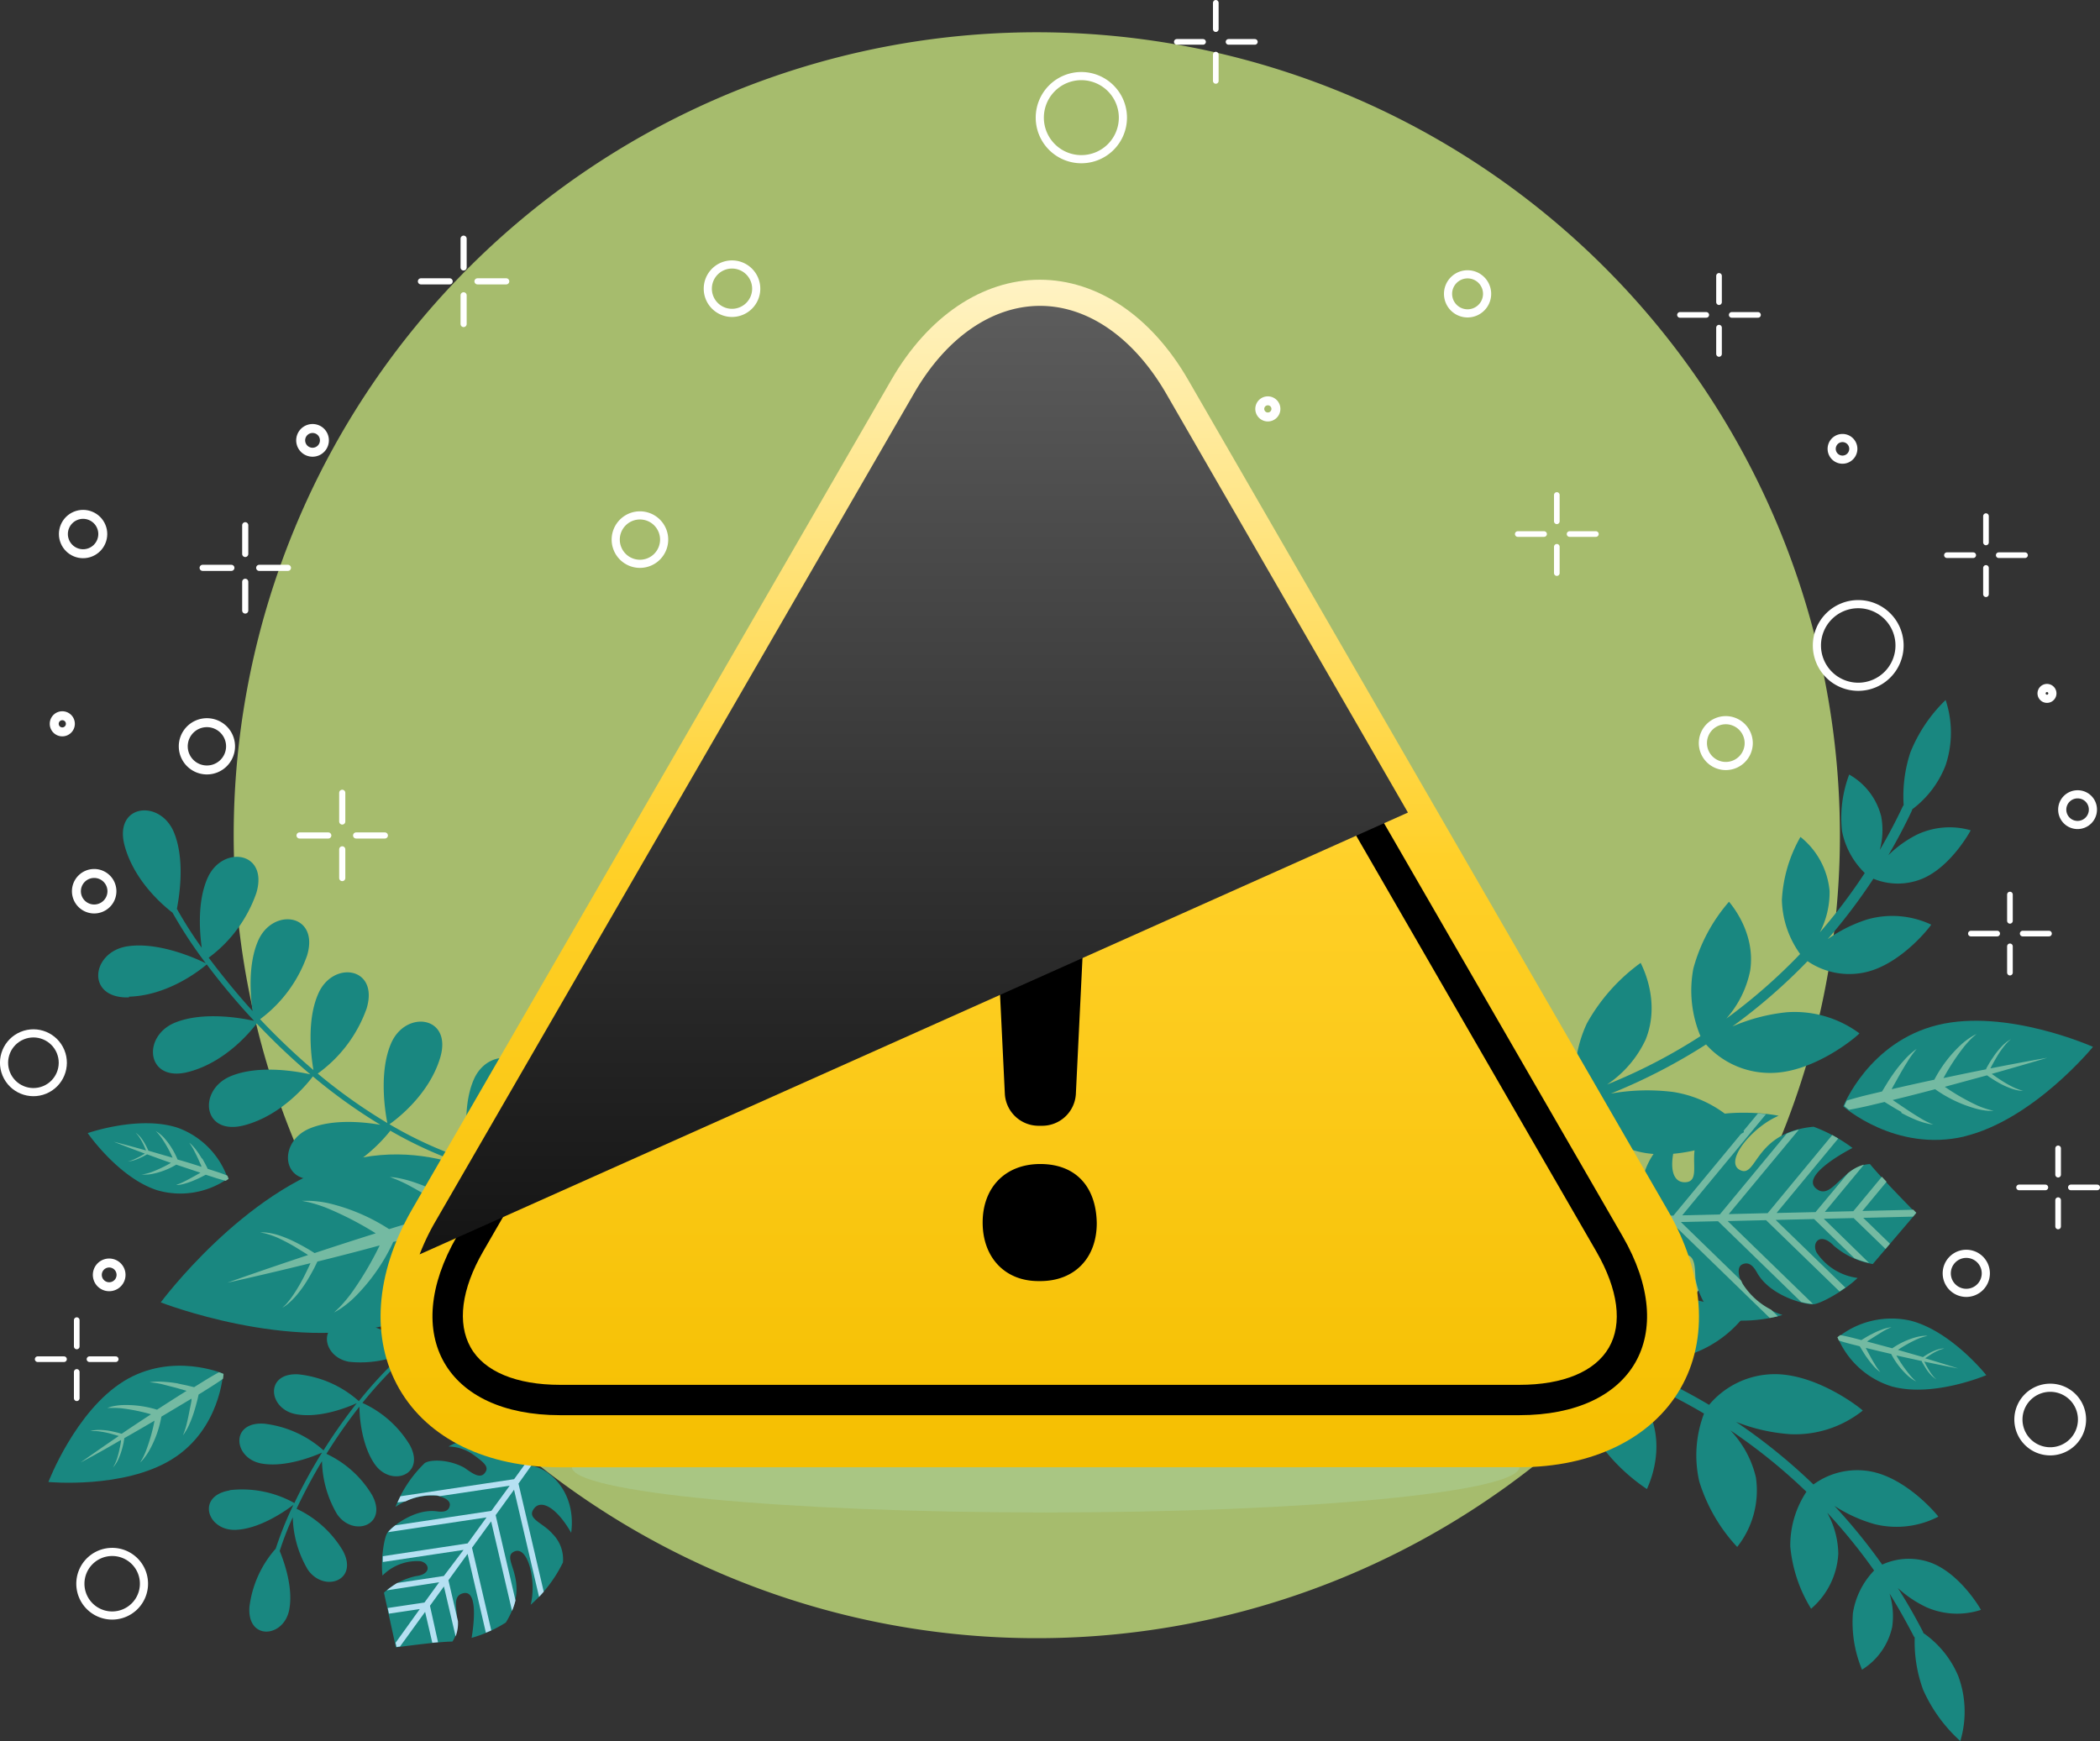 <svg xmlns="http://www.w3.org/2000/svg" xmlns:xlink="http://www.w3.org/1999/xlink" viewBox="0 0 260.23 215.79"><rect x="0" y="0" width="260.23" height="215.79" fill="#333333" stroke="none"/><defs><style>.cls-1,.cls-10,.cls-7,.cls-8,.cls-9{fill:none;}.cls-2{isolation:isolate;}.cls-3{fill:#a6bc6d;}.cls-4{fill:#198780;}.cls-5{fill:#b5e0f2;}.cls-6{fill:#74baa2;}.cls-10,.cls-7,.cls-8,.cls-9{stroke:#fff;stroke-miterlimit:10;}.cls-7{stroke-width:1.01px;}.cls-8{stroke-width:1.11px;}.cls-10,.cls-9{stroke-linecap:round;}.cls-9{stroke-width:0.7px;}.cls-10{stroke-width:0.76px;}.cls-11{opacity:0.46;}.cls-12{clip-path:url(#clip-path);}.cls-13{fill:#acd29d;}.cls-14{fill:url(#linear-gradient);}.cls-15{mix-blend-mode:screen;fill:url(#linear-gradient-2);}</style><clipPath id="clip-path"><rect class="cls-1" x="70.86" y="176.2" width="117.41" height="11.27"/></clipPath><linearGradient id="linear-gradient" x1="128.85" y1="181.86" x2="128.85" y2="34.67" gradientUnits="userSpaceOnUse"><stop offset="0" stop-color="#f5bf00"/><stop offset="0.51" stop-color="#ffd028"/><stop offset="1" stop-color="#fff3c4"/></linearGradient><linearGradient id="linear-gradient-2" x1="113.21" y1="155.47" x2="113.21" y2="37.89" gradientUnits="userSpaceOnUse"><stop offset="0" stop-color="#141414"/><stop offset="1" stop-color="#5c5c5c"/></linearGradient></defs><g class="cls-2"><g id="Capa_2" data-name="Capa 2"><g id="Capa_1-2" data-name="Capa 1"><path class="cls-3" d="M228,103.51A99.52,99.52,0,1,1,128.51,4,99.52,99.52,0,0,1,228,103.51"/><path class="cls-4" d="M16,123.62c-5.42.18-4.71-5.64-.22-6.33,3.92-.6,8.61,1.55,9.72,2.1a55.48,55.48,0,0,1-4.12-6.27c-1.16-.89-4.71-3.89-5.92-8.24-1.45-5.22,4.38-5.9,6.1-1.7,1.36,3.31.7,7.72.36,9.46A49.82,49.82,0,0,0,25,117.47c-.28-2.08-.54-5.78.71-8.62,1.82-4.16,7.62-3.34,6.05,1.85a16.86,16.86,0,0,1-5.9,8c1.51,2,3.34,4.3,5.44,6.61-.29-2.05-.57-5.84.69-8.72,1.82-4.16,7.63-3.34,6.06,1.85a16.77,16.77,0,0,1-5.82,7.88,83.44,83.44,0,0,0,6.61,6.3c-.3-1.77-.84-6.17.58-9.41C41.2,119,47,119.81,45.43,125a16.89,16.89,0,0,1-6.06,8.06A66.94,66.94,0,0,0,48,139.19c-.25-1.25-1.1-6.3.48-9.91,1.83-4.16,7.63-3.35,6.06,1.84-1.38,4.56-5.35,7.57-6.28,8.22a49.35,49.35,0,0,0,10,4.51c-.18-.88-1.21-6.27.46-10.07,1.82-4.16,7.63-3.35,6.06,1.84-1.43,4.71-5.61,7.76-6.37,8.28a40.51,40.51,0,0,0,6.77,1.53.36.36,0,0,1,.3.39.35.35,0,0,1-.29.29h-.1a41.85,41.85,0,0,1-6.75-1.52A16.91,16.91,0,0,1,51.43,152c-4.83,2.46-6.65-3.11-2.88-5.64,2.63-1.77,6.44-2.15,8.5-2.22a51.54,51.54,0,0,1-8.68-4c-.93,1.18-3.95,4.65-8.27,5.8-5.23,1.4-5.86-4.43-1.64-6.11,2.89-1.16,6.62-.77,8.68-.42a66.51,66.51,0,0,1-8.37-6c-.62.83-3.78,4.8-8.46,6.05-5.24,1.4-5.86-4.43-1.64-6.11,3.56-1.43,8.38-.51,9.79-.19-1.49-1.26-2.85-2.51-4.08-3.7-.89-.87-1.75-1.74-2.57-2.61-.68.9-3.81,4.79-8.44,6-5.23,1.39-5.86-4.43-1.64-6.12,3.53-1.41,8.3-.53,9.76-.2,0,0,0,0,0,0a84.83,84.83,0,0,1-5.87-7c-.65.56-4.7,3.87-9.66,4"/><path class="cls-4" d="M28.44,184.73c-4.18.7-2.74,5.05.81,4.88,3.09-.14,6.34-2.51,7.11-3.1a43.27,43.27,0,0,0-2.19,5.43,13.33,13.33,0,0,0-3.26,7.22c-.3,4.21,4.26,3.84,4.93.36.53-2.74-.65-6-1.18-7.29a38,38,0,0,1,1.62-4.18,13.39,13.39,0,0,0,1.86,6.49c2,2.9,6.35,1.38,4.35-2.34A13.15,13.15,0,0,0,36.75,187a66.28,66.28,0,0,1,3.15-5.9,13.51,13.51,0,0,0,1.87,6.57c2,2.9,6.35,1.38,4.35-2.35a13,13,0,0,0-5.67-5.13,65.59,65.59,0,0,1,4.09-5.85c0,1.41.31,4.85,1.89,7.12,2,2.9,6.36,1.38,4.36-2.35a13.22,13.22,0,0,0-5.88-5.23,52.32,52.32,0,0,1,5.65-6c0,1,.13,5,1.9,7.51,2,2.9,6.36,1.39,4.36-2.34a13.38,13.38,0,0,0-6.08-5.33,39.27,39.27,0,0,1,6.95-5c0,.71,0,5,1.9,7.65,2,2.9,6.35,1.38,4.35-2.35a13.37,13.37,0,0,0-6.15-5.35,31.52,31.52,0,0,1,5-2.22.26.26,0,0,0,.16-.34.27.27,0,0,0-.26-.18l-.08,0a31.69,31.69,0,0,0-4.93,2.19,13.18,13.18,0,0,0-6.42-4.63c-4.07-1.14-4.61,3.41-1.34,4.76,2.29.95,5.27.65,6.86.39a39,39,0,0,0-6,4.38,13.1,13.1,0,0,0-7.22-3.17c-4.22-.27-3.8,4.29-.32,4.93a13.48,13.48,0,0,0,6.71-1,52.05,52.05,0,0,0-5.48,5.88A13.37,13.37,0,0,0,37,170.34c-4.22-.26-3.8,4.3-.31,4.94,3,.54,6.49-.9,7.52-1.37-.94,1.19-1.79,2.36-2.55,3.46-.55.8-1.07,1.6-1.57,2.39a13.36,13.36,0,0,0-7.38-3.31c-4.22-.26-3.8,4.3-.31,4.94,2.92.53,6.43-.88,7.5-1.35v0a64.69,64.69,0,0,0-3.42,6.25,13.31,13.31,0,0,0-8-1.6"/><path class="cls-4" d="M65.42,181.65c2.23-.06,6.06,3,5.36,8.33-1.65-2.92-3.65-4.27-4.61-3s1.1,1.73,2.29,3.12a4.46,4.46,0,0,1,1.3,3.55,16.74,16.74,0,0,1-4,5.25c.75-2.91-.34-7.46-2.08-6.58s2.26,3.52-1,8.78A15.93,15.93,0,0,1,58.44,203s1.11-6-1-5.54.24,3.63-1.38,6c-1.81,0-7,.72-7,.72l-1.48-6.78a8.51,8.51,0,0,1,3.95-2.05c2-.23,1.71-1.64.56-1.85a6,6,0,0,0-4.69,1.78c-.23-1.78.16-4.7.63-5.35s3.34-3,6.13-2.61c1.09.16,1.49-.18,1.58-.74s-.58-1-1.64-1.2a8,8,0,0,0-5.09,1.39,15.36,15.36,0,0,1,3.62-5.43c.72-.48,3-.47,4.89.56.77.51,1.87,1.46,2.51.72s.09-1.25-1.26-2.24a5.52,5.52,0,0,0-3.19-1.1,8.07,8.07,0,0,1,5.49-.86,6,6,0,0,1,4.3,3.26"/><path class="cls-5" d="M68.17,178.38l-.58-.41-3.88,5.36-14.09,2.12c-.13.26-.25.52-.36.77l1-.14a7.43,7.43,0,0,1,3.92-.72l.35.07,8.63-1.29-2.27,3.12L49,189.05a4.9,4.9,0,0,0-.91.85h0l12.2-1.83-2.34,3.22-10.51,1.59c0,.24,0,.48,0,.72l10-1.5L55,195.33l-5.78.87a11.06,11.06,0,0,0-1.29.91l6.49-1-1.82,2.51-4.55.68.15.7,3.82-.57-3,4.18.12.52.43-.06,3.11-4.29.89,3.83.71-.07-1-4.52,1.73-2.39,1.45,6.19a4.54,4.54,0,0,0,.29-1.88l-1.18-5.08,2.37-3.27,2.27,9.77.67-.28-2.39-10.25,2.37-3.27,2.59,11.1a8.48,8.48,0,0,0,.43-1.29l-2.46-10.58,2.28-3.15,3.1,13.28c.19-.2.39-.42.58-.64l-3.13-13.4Z"/><path class="cls-4" d="M42.61,144c12.43-3.58,22.3,4.46,22.3,4.46s-4.08,12.06-16.51,15.64-28.48-2.68-28.48-2.68S30.19,147.55,42.61,144"/><path class="cls-6" d="M54.38,147.78a28.06,28.06,0,0,0-3.07-1.25,14.27,14.27,0,0,0-2.18-.56,8,8,0,0,0-.82-.09,17.91,17.91,0,0,1,2.74,1.25c.81.44,1.76,1,2.81,1.63l1.64,1,.41.24c-2.67.8-5.24,1.58-7.65,2.33l-.06,0a23.84,23.84,0,0,0-7.45-3.19,13.14,13.14,0,0,0-2.45-.31c-.58,0-.9,0-.9,0l.87.18a17,17,0,0,1,2.29.74,40.79,40.79,0,0,1,6,3.11c-2.77.87-5.32,1.7-7.58,2.45l-.12-.08-.67-.41c-.45-.26-.88-.5-1.31-.72a14.89,14.89,0,0,0-2.34-1,8.17,8.17,0,0,0-1.67-.35,5.75,5.75,0,0,0-.62,0l.6.12a10.85,10.85,0,0,1,1.58.55,23.85,23.85,0,0,1,2.18,1.15l1.25.77.32.21c-6.17,2.05-10,3.43-10,3.43s4-.87,10.3-2.42c-.06.12-.12.24-.17.36-.22.46-.43.9-.64,1.31a22.1,22.1,0,0,1-1.24,2.13,11.67,11.67,0,0,1-1,1.31l-.45.42s.19-.11.52-.34a9.19,9.19,0,0,0,1.23-1.19,14.55,14.55,0,0,0,1.46-2.06c.25-.41.49-.85.73-1.3l.35-.71.06-.13c2.31-.57,4.91-1.23,7.72-2a40.73,40.73,0,0,1-3.46,5.85,18.24,18.24,0,0,1-1.54,1.84l-.65.62s.29-.15.78-.46a12.1,12.1,0,0,0,1.9-1.57A23.63,23.63,0,0,0,48.7,154l0-.06c2.45-.65,5-1.35,7.71-2.1l-.21.43L55.37,154c-.54,1.09-1,2.07-1.51,2.87a16.1,16.1,0,0,1-1.65,2.52,7,7,0,0,0,.64-.51,13.36,13.36,0,0,0,1.55-1.63,26.61,26.61,0,0,0,1.94-2.7c.34-.53.67-1.09,1-1.68s.54-1,.82-1.5l2.26-.65c1.62-.47,3-.9,4.08-1.3.27-.63.4-1,.4-1s-.32-.26-.89-.65c-1.14.25-2.52.6-4.14,1.07l-2.26.66-1.49-.84c-.6-.32-1.18-.62-1.75-.89"/><path class="cls-4" d="M22,139.77a10.25,10.25,0,0,1,6.23,6.31,10.27,10.27,0,0,1-8.75,1.44c-4.8-1.55-8.61-7.08-8.61-7.08s6.34-2.23,11.13-.67"/><path class="cls-6" d="M25,143.57a11.21,11.21,0,0,0-.72-1.08,6.18,6.18,0,0,0-.58-.65,2.58,2.58,0,0,0-.25-.21,6,6,0,0,1,.61,1c.17.32.36.71.56,1.14.09.22.2.45.31.69,0,0,0,.11.07.17-1-.33-2-.64-3-.92l0,0A9.26,9.26,0,0,0,20.31,141a4.91,4.91,0,0,0-.72-.63l-.29-.19.24.25a5.91,5.91,0,0,1,.57.74,15.24,15.24,0,0,1,1.28,2.32l-3-.87,0,0-.13-.28c-.08-.18-.17-.35-.26-.51a6.31,6.31,0,0,0-.54-.83,3.41,3.41,0,0,0-.47-.47l-.19-.15.16.18a3.46,3.46,0,0,1,.39.52,8,8,0,0,1,.46.85l.23.52.06.14c-2.44-.69-4-1.08-4-1.08s1.47.59,3.85,1.47l-.13.08-.49.28c-.32.17-.62.31-.87.42a3.67,3.67,0,0,1-.62.19l-.24,0h.25a3.63,3.63,0,0,0,.65-.11,6,6,0,0,0,.92-.35c.17-.08.35-.16.52-.26l.27-.15.05,0c.87.32,1.85.68,2.92,1.05a16.58,16.58,0,0,1-2.4,1.14,6.14,6.14,0,0,1-.9.25l-.34.06a2.55,2.55,0,0,0,.35,0,4.14,4.14,0,0,0,1-.09,9.24,9.24,0,0,0,2.95-1.14h0l3,1-.16.09-.66.37c-.41.23-.79.43-1.11.59a7.38,7.38,0,0,1-1.08.46,2.33,2.33,0,0,0,.31,0,4.41,4.41,0,0,0,.86-.19,9,9,0,0,0,1.22-.45c.22-.09.45-.2.69-.32l.59-.3.87.28c.63.21,1.16.36,1.6.47.23-.14.36-.24.36-.24s-.05-.15-.15-.4c-.42-.17-.94-.36-1.57-.56l-.87-.28q-.15-.32-.3-.6c-.12-.23-.25-.46-.37-.67"/><path class="cls-4" d="M15.31,171.2c6-3.7,12.33-.95,12.33-.95s-.36,6.92-6.34,10.62S6,183.68,6,183.68s3.34-8.77,9.32-12.48"/><path class="cls-6" d="M22,171.46a15,15,0,0,0-1.79-.2,7.56,7.56,0,0,0-1.23,0,3.58,3.58,0,0,0-.44.07,9.1,9.1,0,0,1,1.62.25l1.71.44,1,.29.25.07c-1.28.81-2.51,1.59-3.66,2.34h0a13,13,0,0,0-4.37-.57,7.57,7.57,0,0,0-1.33.2l-.47.15.49,0a10.85,10.85,0,0,1,1.3.05,22.68,22.68,0,0,1,3.63.74c-1.33.87-2.54,1.67-3.61,2.4l-.08,0-.41-.12-.79-.18a8.25,8.25,0,0,0-1.37-.16,4.52,4.52,0,0,0-.92.06l-.33.08.33,0a4.6,4.6,0,0,1,.91.06,10.58,10.58,0,0,1,1.31.27l.77.22.2.06c-2.93,2-4.73,3.28-4.73,3.28s1.95-1,5-2.79l0,.21c-.05.27-.09.54-.15.78a11.09,11.09,0,0,1-.33,1.3,5.34,5.34,0,0,1-.35.84l-.17.29.22-.26a4.56,4.56,0,0,0,.47-.8,9.16,9.16,0,0,0,.46-1.3c.07-.25.13-.51.19-.79,0-.13.05-.27.07-.42l0-.07c1.13-.64,2.39-1.37,3.75-2.17a22.87,22.87,0,0,1-1,3.58,8.86,8.86,0,0,1-.53,1.18l-.25.42a3.64,3.64,0,0,0,.34-.35,7.59,7.59,0,0,0,.77-1.1A13.3,13.3,0,0,0,20,175.58v0l3.73-2.23a2.21,2.21,0,0,0,0,.25c-.07.36-.13.7-.2,1-.12.65-.24,1.24-.36,1.73a8.83,8.83,0,0,1-.5,1.56,2.5,2.5,0,0,0,.26-.37,6.37,6.37,0,0,0,.57-1.08,13.52,13.52,0,0,0,.62-1.7c.1-.32.19-.67.28-1s.14-.59.21-.9l1.09-.68c.78-.48,1.42-.91,1.94-1.28.05-.37.06-.59.06-.59s-.2-.09-.56-.21q-.84.45-2,1.17l-1.09.68-.9-.22-1-.21"/><path class="cls-4" d="M243.42,140.86c-8.54,2-15-3.73-15-3.73s3.16-8,11.7-10.09,19.24,2.71,19.24,2.71-7.4,9.07-16,11.11"/><path class="cls-6" d="M235.55,137.9a18.59,18.59,0,0,0,2,.95,9.72,9.72,0,0,0,1.46.44,3.76,3.76,0,0,0,.55.09,11.1,11.1,0,0,1-1.81-.93c-.54-.33-1.17-.73-1.86-1.2l-1.08-.73-.27-.18c1.84-.45,3.6-.9,5.26-1.34l0,0a16.16,16.16,0,0,0,5,2.39,7.74,7.74,0,0,0,1.65.29c.39,0,.61,0,.61,0l-.59-.15A10.69,10.69,0,0,1,245,137a27,27,0,0,1-4-2.3l5.22-1.42.09.05a4.27,4.27,0,0,0,.44.3c.29.2.58.37.86.53a9.62,9.62,0,0,0,1.56.73,5.61,5.61,0,0,0,1.12.29c.27,0,.42,0,.42,0l-.41-.1a7.24,7.24,0,0,1-1-.42,15.23,15.23,0,0,1-1.45-.85c-.27-.17-.54-.36-.82-.56l-.22-.15c4.25-1.2,6.9-2,6.9-2s-2.73.47-7.06,1.32l.12-.24c.16-.3.32-.59.48-.86a12.41,12.41,0,0,1,.91-1.41,6.77,6.77,0,0,1,.74-.86l.32-.27-.36.22a5.17,5.17,0,0,0-.87.76,9.62,9.62,0,0,0-1.06,1.36c-.18.26-.36.55-.54.86l-.26.46,0,.09c-1.59.31-3.37.68-5.3,1.09a27.82,27.82,0,0,1,2.53-3.86,12.07,12.07,0,0,1,1.1-1.2l.46-.4s-.2.09-.54.29a8.91,8.91,0,0,0-1.34,1,16.15,16.15,0,0,0-3.34,4.37l0,0c-1.68.36-3.45.75-5.29,1.18l.15-.29c.22-.39.44-.77.64-1.14.4-.72.78-1.37,1.12-1.9a11.57,11.57,0,0,1,1.19-1.66,4,4,0,0,0-.45.33,9.19,9.19,0,0,0-1.1,1.06,17.68,17.68,0,0,0-1.4,1.77c-.25.35-.49.72-.73,1.11l-.61,1-1.56.37c-1.11.26-2,.52-2.8.75-.21.42-.31.68-.31.68s.21.19.58.47c.79-.14,1.73-.33,2.85-.6l1.55-.37,1,.61c.39.24.78.46,1.15.66"/><path class="cls-4" d="M234.61,171.89a10.66,10.66,0,0,1-6.88-6.12,10.65,10.65,0,0,1,9-2.09c5.08,1.29,9.41,6.76,9.41,6.76s-6.42,2.74-11.5,1.45"/><path class="cls-6" d="M231.27,168.15a12.74,12.74,0,0,0,.82,1.07,5.35,5.35,0,0,0,.65.64,2.53,2.53,0,0,0,.27.2,6.38,6.38,0,0,1-.7-1c-.2-.32-.42-.71-.65-1.14l-.37-.69-.09-.17c1.09.27,2.15.52,3.15.75v0a9.83,9.83,0,0,0,2,2.64,5.29,5.29,0,0,0,.79.6l.32.18-.27-.24a6.72,6.72,0,0,1-.65-.73A16.29,16.29,0,0,1,235,168l3.15.69,0,.06.15.28.31.51a5.45,5.45,0,0,0,.62.82,2.74,2.74,0,0,0,.52.46,1.46,1.46,0,0,0,.21.14l-.19-.17a3.73,3.73,0,0,1-.43-.51,7.5,7.5,0,0,1-.53-.85c-.1-.17-.19-.34-.28-.52l-.07-.15c2.57.55,4.2.85,4.2.85s-1.57-.51-4.1-1.26l.13-.09.5-.33a7.34,7.34,0,0,1,.87-.49,3.5,3.5,0,0,1,.63-.24l.24-.06-.25,0a3,3,0,0,0-.67.16,5.27,5.27,0,0,0-.94.42c-.17.09-.34.2-.52.31l-.26.17,0,0-3.1-.89a16.69,16.69,0,0,1,2.4-1.34,6.88,6.88,0,0,1,.92-.32l.35-.09a3.49,3.49,0,0,0-.37,0,5.39,5.39,0,0,0-1,.16,9.72,9.72,0,0,0-3,1.39h0l-3.13-.84.16-.11.65-.42,1.12-.7a7.47,7.47,0,0,1,1.09-.54,1.59,1.59,0,0,0-.33.05,4.9,4.9,0,0,0-.87.25,9.47,9.47,0,0,0-1.23.55c-.23.11-.46.24-.7.38l-.59.36-.93-.24c-.65-.17-1.22-.29-1.69-.38l-.35.27s.06.16.18.41c.45.15,1,.31,1.67.48l.92.23.36.6q.21.34.42.66"/><path class="cls-4" d="M204.3,151.09c-1.67-2.09-1.5-8,4-11.13-1.59,3.68-1.42,6.56.45,6.57s.86-2.3,1.32-4.44a5.28,5.28,0,0,1,2.44-3.8c.9-.43,5.05-.57,7.9,0-3.31,1.39-6.85,5.73-4.76,6.74s1.72-4.7,9.09-5.38a19.15,19.15,0,0,1,4.82,2.63s-6.5,3.29-4.54,5,3.28-2.86,6.71-3c1.36,1.69,5.71,6.09,5.71,6.09l-5.37,6.3a10.05,10.05,0,0,1-4.81-2.26c-1.66-1.74-2.79-.44-2.16.81a7.2,7.2,0,0,0,5.09,3.17c-1.53,1.5-4.58,3.24-5.54,3.27s-5.29-1-6.93-3.94c-.63-1.15-1.24-1.29-1.84-1s-.53,1.28,0,2.43a9.46,9.46,0,0,0,5,3.83,18,18,0,0,1-7.78.48c-1-.33-2.59-2.47-3-5-.07-1.11,0-2.83-1.13-2.91s-1.26.82-1.21,2.82a6.57,6.57,0,0,0,1.26,3.83,9.65,9.65,0,0,1-4.79-4.61,7.1,7.1,0,0,1,0-6.43"/><path class="cls-6" d="M199.2,150.83c0,.17,0,.64,0,.85l7.9-.19,12.21,11.86c.35-.06.68-.13,1-.21l-.84-.82a9,9,0,0,1-3.52-3.2l-.19-.4-7.47-7.26,4.61-.1,10.29,10a6.43,6.43,0,0,0,1.47.25h0l-10.57-10.27,4.76-.11,9.11,8.84.72-.48-8.64-8.39,4.76-.11,5,4.86a13.24,13.24,0,0,0,1.81.58L226,151.05l3.7-.08,3.95,3.83.55-.65-3.31-3.21,6.17-.15.41-.48s-.14-.13-.36-.37l-6.33.15,3-3.62-.58-.62-3.54,4.27-3.53.08,4.85-5.85a5.31,5.31,0,0,0-2,1.08l-4,4.8-4.83.11,7.64-9.23-.74-.43-8,9.68-4.83.12L222.92,140a9.12,9.12,0,0,0-1.53.52l-8.27,10-4.66.11,10.39-12.55c-.34,0-.68-.07-1-.09l-10.48,12.67Z"/><path class="cls-4" d="M216.11,140.25a14.45,14.45,0,0,0-8.78-4.91,25.85,25.85,0,0,0-7.72.2,70.74,70.74,0,0,0,11.8-6.09,10.65,10.65,0,0,0,8,3.53c5.58,0,11.13-4.89,11-4.91a13.49,13.49,0,0,0-9-2.61,22.81,22.81,0,0,0-6.73,1.76,70.32,70.32,0,0,0,9.31-8.09,9.17,9.17,0,0,0,7.13,1.38c4.56-1,8.25-5.9,8.19-5.91a11.31,11.31,0,0,0-7.9-.65,17.69,17.69,0,0,0-4.92,2.45,71,71,0,0,0,5.66-7.49,7.94,7.94,0,0,0,6.06,0c3.62-1.52,6-6,6-6a9.45,9.45,0,0,0-6.69.55A14,14,0,0,0,234,106q1.58-2.69,2.91-5.51a1.39,1.39,0,0,0,.06-.19,12.36,12.36,0,0,0,4.13-5.46,12.78,12.78,0,0,0,0-8.08,18.72,18.72,0,0,0-4.37,6.5,17.26,17.26,0,0,0-.83,6.53.91.91,0,0,0-.11.16q-1.31,2.77-2.85,5.4a9.31,9.31,0,0,0,.18-4.15A8.28,8.28,0,0,0,229.15,96a15.16,15.16,0,0,0-.89,7,9.88,9.88,0,0,0,2.82,5.2,67.79,67.79,0,0,1-5.56,7.35,10.83,10.83,0,0,0,1.2-5.12,9.7,9.7,0,0,0-3.61-6.7,17.58,17.58,0,0,0-2.3,7.81,11.94,11.94,0,0,0,2.26,6.7,69.19,69.19,0,0,1-9.14,8,12.78,12.78,0,0,0,2.95-5.94c.74-4.92-2.67-8.54-2.62-8.54a20.88,20.88,0,0,0-4.42,8.28,14.61,14.61,0,0,0,.88,8.38,68.15,68.15,0,0,1-11.58,6,13.62,13.62,0,0,0,4.78-5.56c2-4.94-.66-9.53-.61-9.52a23.14,23.14,0,0,0-6.66,7.49,15.78,15.78,0,0,0-1.32,9q-2.43.81-4.93,1.45a.66.66,0,1,0,.31,1.23c1.7-.43,3.38-.92,5-1.47a11.28,11.28,0,0,0,7.45,5.72c5.92,1.38,13-2.39,12.93-2.43"/><path class="cls-4" d="M216.12,163.16a14.4,14.4,0,0,1-8.6,5.22,26.12,26.12,0,0,1-7.73.08,69.07,69.07,0,0,1,12,5.66,10.63,10.63,0,0,1,7.82-3.8c5.58-.18,11.3,4.49,11.22,4.51a13.45,13.45,0,0,1-8.91,2.93,22.42,22.42,0,0,1-6.79-1.53,70.89,70.89,0,0,1,9.59,7.76,9.17,9.17,0,0,1,7.08-1.62c4.59.85,8.45,5.6,8.39,5.61a11.27,11.27,0,0,1-7.87.93,18.08,18.08,0,0,1-5-2.27,70.19,70.19,0,0,1,5.92,7.28,7.93,7.93,0,0,1,6.05-.23c3.68,1.39,6.22,5.84,6.18,5.84a9.45,9.45,0,0,1-6.71-.31,14,14,0,0,1-3.58-2.4c1.11,1.74,2.14,3.55,3.1,5.4a1.27,1.27,0,0,1,.06.18,12.26,12.26,0,0,1,4.32,5.32,12.67,12.67,0,0,1,.26,8.07,18.84,18.84,0,0,1-4.6-6.34,17.15,17.15,0,0,1-1.05-6.5.88.88,0,0,1-.12-.15q-1.41-2.73-3-5.3a9.52,9.52,0,0,1,.33,4.14,8.3,8.3,0,0,1-3.74,5.3,15.23,15.23,0,0,1-1.13-7,9.78,9.78,0,0,1,2.63-5.29,69.06,69.06,0,0,0-5.81-7.16,10.83,10.83,0,0,1,1.37,5.08,9.68,9.68,0,0,1-3.37,6.82,17.78,17.78,0,0,1-2.58-7.72,12.05,12.05,0,0,1,2-6.78,69.68,69.68,0,0,0-9.42-7.61,12.62,12.62,0,0,1,3.16,5.83,11.26,11.26,0,0,1-2.32,8.62,20.94,20.94,0,0,1-4.7-8.12,14.55,14.55,0,0,1,.59-8.41,68.81,68.81,0,0,0-11.8-5.56,13.54,13.54,0,0,1,5,5.38c2.2,4.87-.33,9.55-.27,9.54a23.13,23.13,0,0,1-6.93-7.25,15.88,15.88,0,0,1-1.63-8.93c-1.63-.48-3.29-.91-5-1.27a.66.66,0,1,1,.27-1.24q2.58.56,5.07,1.29a11.26,11.26,0,0,1,7.24-6c5.87-1.59,13.09,1.93,13,2"/><path class="cls-7" d="M235.39,80a5.12,5.12,0,1,1-5.12-5.12A5.12,5.12,0,0,1,235.39,80Z"/><path class="cls-7" d="M259.35,100.35a1.9,1.9,0,1,1-1.89-1.9A1.88,1.88,0,0,1,259.35,100.35Z"/><path class="cls-7" d="M216.7,92.1a2.84,2.84,0,1,1-2.84-2.84A2.85,2.85,0,0,1,216.7,92.1Z"/><path class="cls-7" d="M229.66,55.63a1.34,1.34,0,1,1-1.34-1.34A1.34,1.34,0,0,1,229.66,55.63Z"/><path class="cls-8" d="M28.57,92.49a2.93,2.93,0,1,1-2.93-2.92A2.93,2.93,0,0,1,28.57,92.49Z"/><path class="cls-8" d="M13.87,110.46a2.2,2.2,0,1,1-2.2-2.2A2.2,2.2,0,0,1,13.87,110.46Z"/><circle class="cls-8" cx="10.3" cy="66.19" r="2.44" transform="translate(-24.55 8.98) rotate(-22.5)"/><path class="cls-8" d="M8.72,89.71a1,1,0,1,1-2,0,1,1,0,0,1,2,0Z"/><path class="cls-8" d="M158.11,50.68a1,1,0,1,1-2,0,1,1,0,0,1,2,0Z"/><path class="cls-8" d="M40.2,54.58a1.47,1.47,0,1,1-1.47-1.47A1.46,1.46,0,0,1,40.2,54.58Z"/><path class="cls-8" d="M15,158a1.47,1.47,0,1,1-1.46-1.46A1.47,1.47,0,0,1,15,158Z"/><path class="cls-7" d="M254.33,85.94a.67.67,0,1,1-.67-.67A.67.67,0,0,1,254.33,85.94Z"/><line class="cls-9" x1="246.1" y1="63.97" x2="246.1" y2="67.23"/><line class="cls-9" x1="246.1" y1="70.39" x2="246.1" y2="73.65"/><line class="cls-9" x1="250.94" y1="68.81" x2="247.68" y2="68.81"/><line class="cls-9" x1="244.52" y1="68.81" x2="241.26" y2="68.81"/><line class="cls-9" x1="158.71" y1="72.42" x2="158.71" y2="75.68"/><line class="cls-9" x1="158.71" y1="78.84" x2="158.71" y2="82.1"/><line class="cls-9" x1="163.55" y1="77.26" x2="160.29" y2="77.26"/><line class="cls-9" x1="157.13" y1="77.26" x2="153.87" y2="77.26"/><line class="cls-9" x1="150.66" y1="0.35" x2="150.66" y2="3.61"/><line class="cls-9" x1="150.66" y1="6.77" x2="150.66" y2="10.03"/><line class="cls-9" x1="155.5" y1="5.19" x2="152.24" y2="5.19"/><line class="cls-9" x1="149.08" y1="5.19" x2="145.83" y2="5.19"/><line class="cls-9" x1="255.04" y1="142.33" x2="255.04" y2="145.59"/><line class="cls-9" x1="255.04" y1="148.75" x2="255.04" y2="152.01"/><line class="cls-9" x1="259.88" y1="147.17" x2="256.62" y2="147.17"/><line class="cls-9" x1="253.46" y1="147.17" x2="250.2" y2="147.17"/><line class="cls-9" x1="249.07" y1="110.87" x2="249.07" y2="114.13"/><line class="cls-9" x1="249.07" y1="117.29" x2="249.07" y2="120.55"/><line class="cls-9" x1="253.91" y1="115.71" x2="250.65" y2="115.71"/><line class="cls-9" x1="247.49" y1="115.71" x2="244.23" y2="115.71"/><line class="cls-9" x1="9.51" y1="163.62" x2="9.51" y2="166.88"/><line class="cls-9" x1="9.51" y1="170.04" x2="9.51" y2="173.3"/><line class="cls-9" x1="14.34" y1="168.46" x2="11.09" y2="168.46"/><line class="cls-9" x1="7.93" y1="168.46" x2="4.67" y2="168.46"/><line class="cls-9" x1="192.92" y1="61.35" x2="192.92" y2="64.61"/><line class="cls-9" x1="192.92" y1="67.77" x2="192.92" y2="71.03"/><line class="cls-9" x1="197.76" y1="66.19" x2="194.5" y2="66.19"/><line class="cls-9" x1="191.34" y1="66.19" x2="188.08" y2="66.19"/><line class="cls-9" x1="213.02" y1="34.19" x2="213.02" y2="37.45"/><line class="cls-9" x1="213.02" y1="40.61" x2="213.02" y2="43.87"/><line class="cls-9" x1="217.85" y1="39.03" x2="214.59" y2="39.03"/><line class="cls-9" x1="211.44" y1="39.03" x2="208.18" y2="39.03"/><line class="cls-10" x1="57.45" y1="29.58" x2="57.45" y2="33.15"/><line class="cls-10" x1="57.45" y1="36.6" x2="57.45" y2="40.16"/><line class="cls-10" x1="62.73" y1="34.87" x2="59.17" y2="34.87"/><line class="cls-10" x1="55.72" y1="34.87" x2="52.16" y2="34.87"/><line class="cls-10" x1="30.39" y1="65.1" x2="30.39" y2="68.66"/><line class="cls-10" x1="30.39" y1="72.11" x2="30.39" y2="75.67"/><line class="cls-10" x1="35.68" y1="70.38" x2="32.12" y2="70.38"/><line class="cls-10" x1="28.67" y1="70.38" x2="25.11" y2="70.38"/><line class="cls-10" x1="42.41" y1="98.26" x2="42.41" y2="101.82"/><line class="cls-10" x1="42.41" y1="105.27" x2="42.41" y2="108.83"/><line class="cls-10" x1="47.69" y1="103.55" x2="44.13" y2="103.55"/><line class="cls-10" x1="40.68" y1="103.55" x2="37.12" y2="103.55"/><path class="cls-7" d="M93.71,35.78a3,3,0,1,1-3-3A3,3,0,0,1,93.71,35.78Z"/><path class="cls-7" d="M82.3,66.88a3,3,0,1,1-3-3A3,3,0,0,1,82.3,66.88Z"/><path class="cls-7" d="M139.15,14.58A5.15,5.15,0,1,1,134,9.43,5.16,5.16,0,0,1,139.15,14.58Z"/><path class="cls-7" d="M111.77,72.11A5.15,5.15,0,1,1,106.62,67,5.15,5.15,0,0,1,111.77,72.11Z"/><path class="cls-7" d="M184.28,36.39A2.42,2.42,0,1,1,181.86,34,2.42,2.42,0,0,1,184.28,36.39Z"/><circle class="cls-7" cx="4.14" cy="131.72" r="3.64" transform="translate(-50.09 11.61) rotate(-22.5)"/><path class="cls-7" d="M17.84,196.29a3.94,3.94,0,1,1-3.94-3.94A3.93,3.93,0,0,1,17.84,196.29Z"/><path class="cls-7" d="M246.08,157.82a2.42,2.42,0,1,1-2.42-2.42A2.42,2.42,0,0,1,246.08,157.82Z"/><path class="cls-7" d="M258,175.94a3.94,3.94,0,1,1-3.93-3.94A3.93,3.93,0,0,1,258,175.94Z"/><g class="cls-11"><g class="cls-12"><path class="cls-13" d="M188.28,181.83c0,3.11-26.29,5.63-58.71,5.63s-58.7-2.52-58.7-5.63,26.28-5.63,58.7-5.63,58.71,2.52,58.71,5.63"/></g></g><path class="cls-14" d="M69.41,181.86c-9.1,0-16.37-3.54-19.93-9.72S46.48,157.9,51,150L110.46,47.07c4.55-7.88,11.26-12.4,18.39-12.4s13.83,4.52,18.38,12.4L206.66,150c4.56,7.89,5.12,16,1.56,22.13s-10.84,9.72-19.94,9.72Z"/><path d="M128.85,44.88c3.43,0,6.82,2.6,9.53,7.3l29.72,51.47,29.72,51.47c2.71,4.71,3.27,8.94,1.55,11.91s-5.66,4.61-11.09,4.61H69.41C64,171.64,60,170,58.32,167s-1.16-7.2,1.56-11.91l29.71-51.47,29.72-51.47c2.72-4.7,6.1-7.3,9.54-7.3Zm0-3.76c-4.64,0-9.27,3.06-12.8,9.18L86.33,101.77,56.62,153.24c-7.07,12.24-1.34,22.16,12.79,22.16H188.28c14.13,0,19.86-9.92,12.8-22.16l-29.72-51.47L141.64,50.3c-3.53-6.12-8.16-9.18-12.79-9.18Z"/><path d="M128.67,158.78c-4.13,0-6.9-2.92-6.9-7.26s2.8-7.25,7.14-7.25,6.92,2.74,7,7.32c0,4.34-2.75,7.19-7,7.19Zm-4.15-23.19-2.63-54.33c-.11-2.18,1.22-4.88,3.19-5.51a12,12,0,0,1,3.67-.58,12.54,12.54,0,0,1,3.84.63c2.06.65,3.47,3.36,3.37,5.53l-2.64,54.26a4.18,4.18,0,0,1-4.13,3.94h-.53A4.19,4.19,0,0,1,124.52,135.59Z"/><path class="cls-15" d="M174.47,100.71l-30-52c-4-6.86-9.65-10.8-15.59-10.8s-11.63,3.94-15.59,10.8L53.82,151.63A28.7,28.7,0,0,0,52,155.47Z"/></g></g></g></svg>